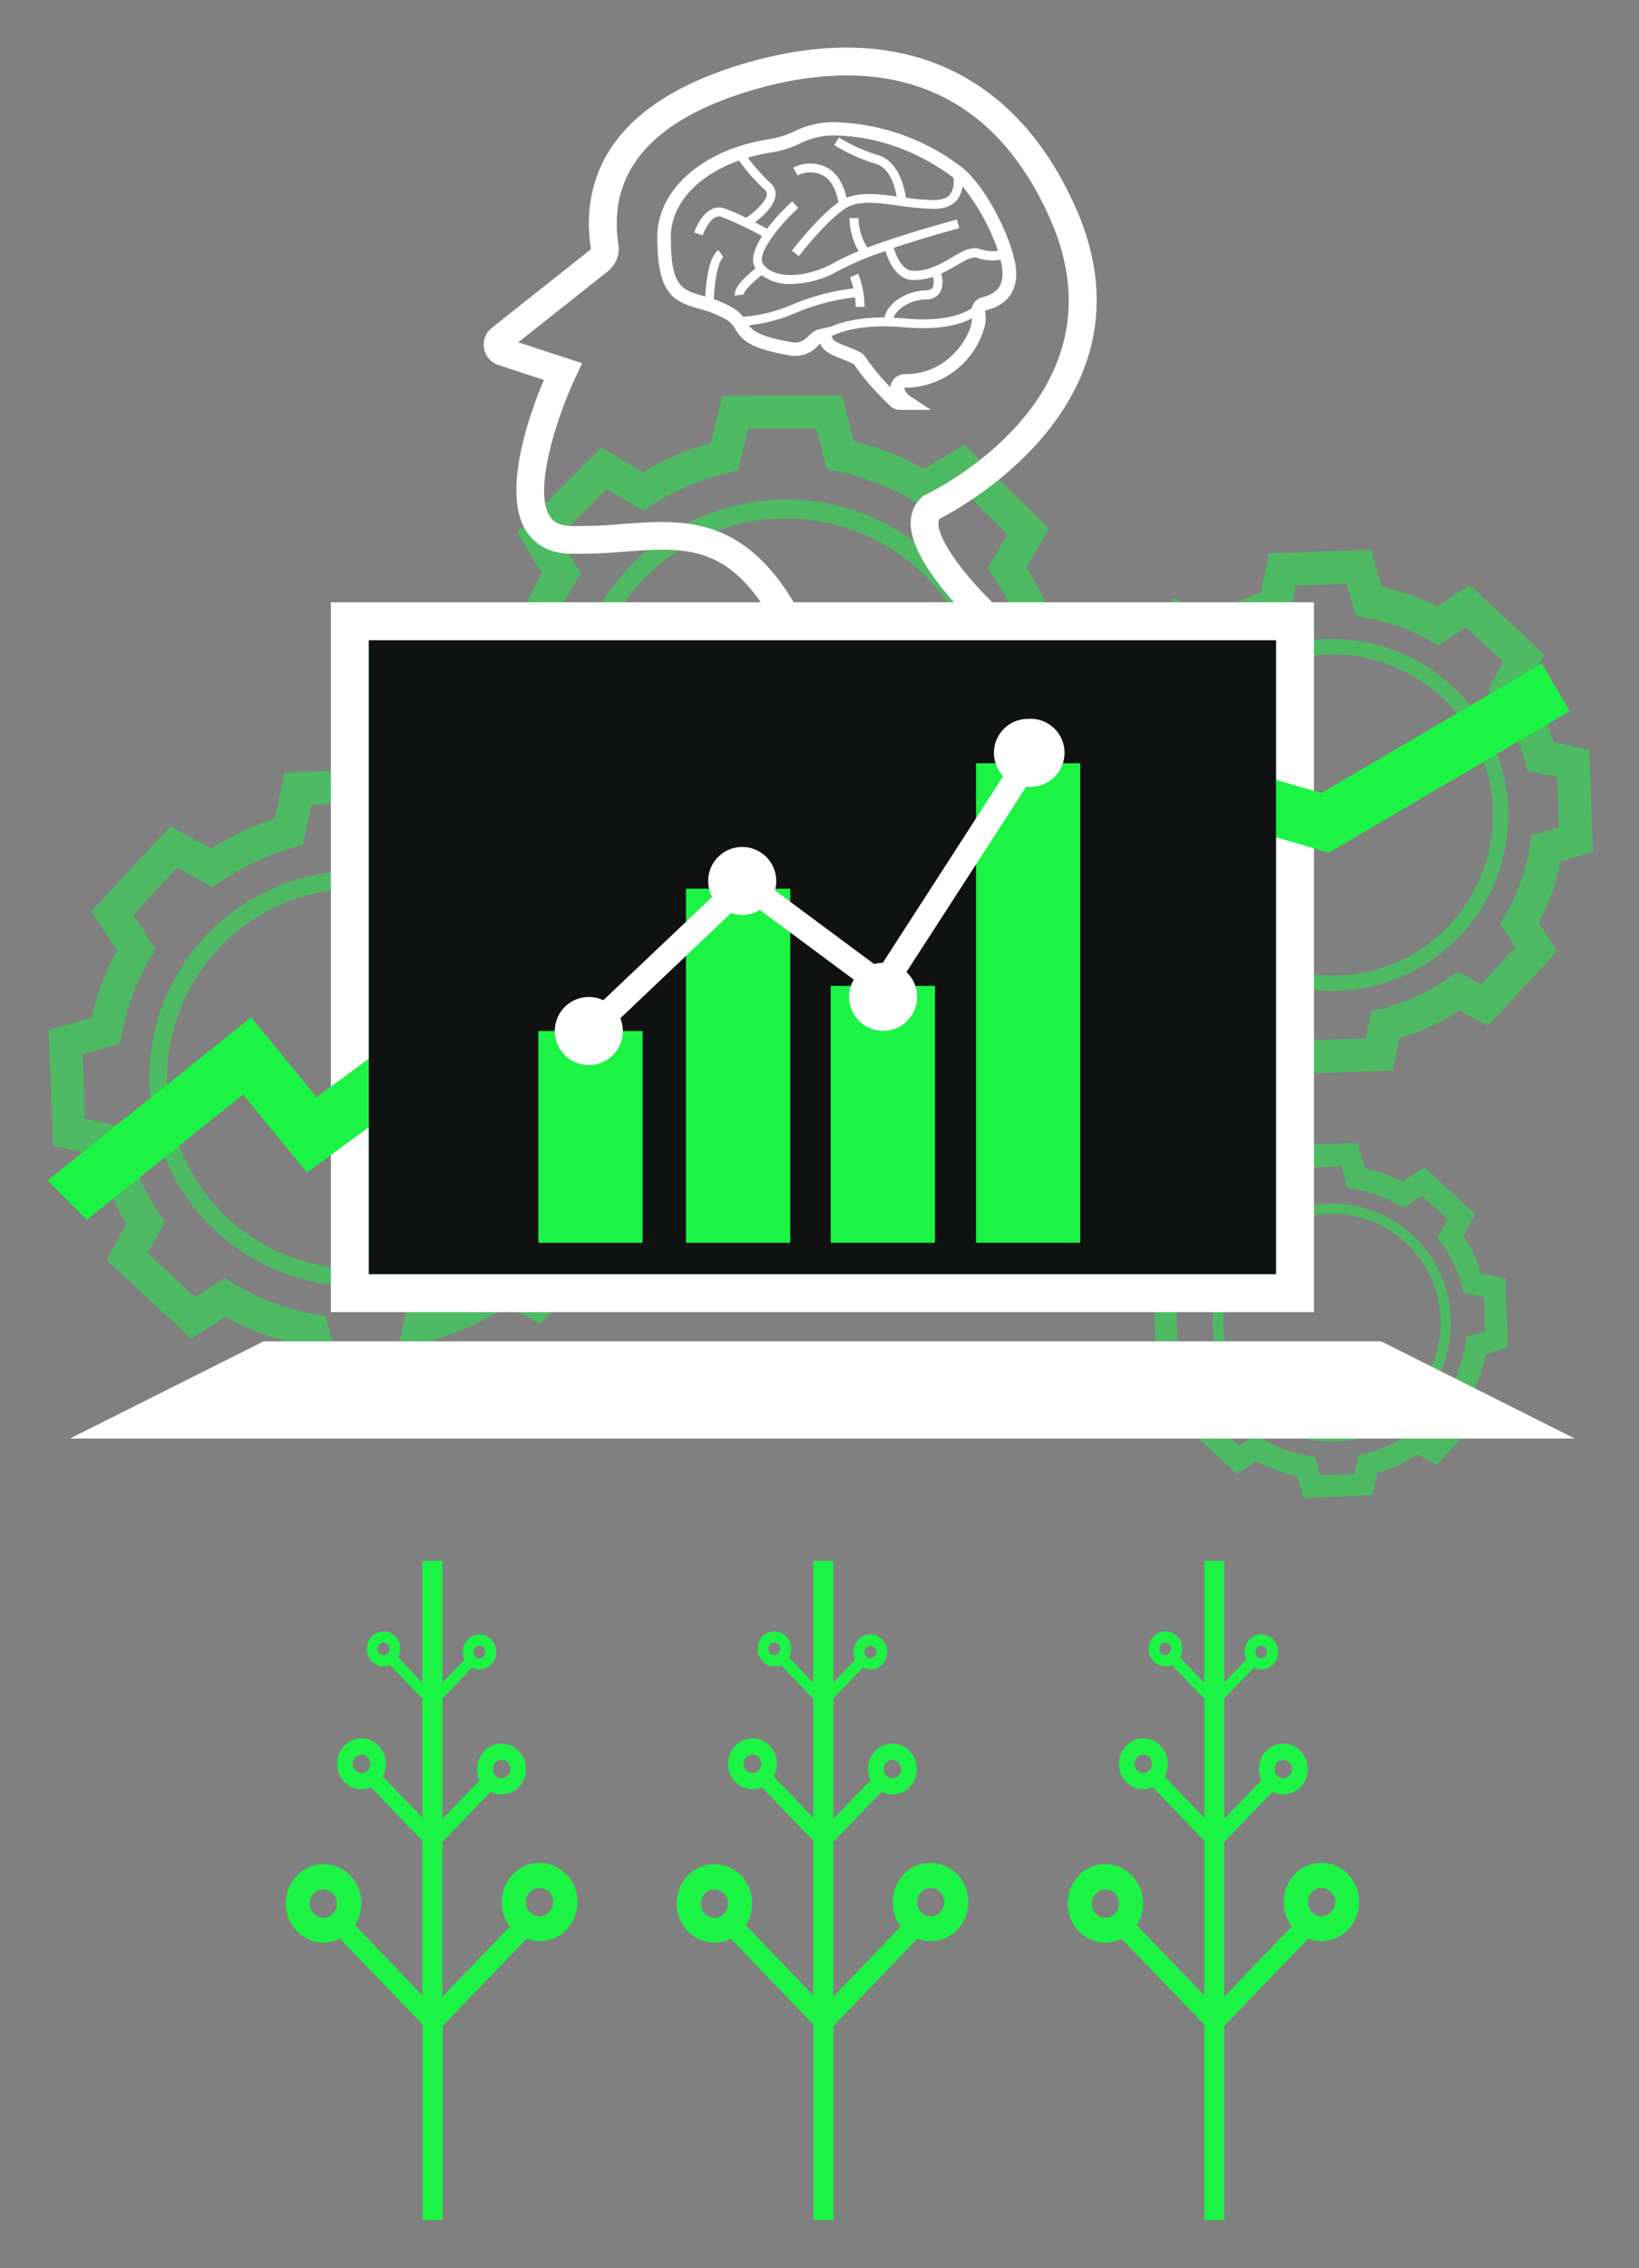 <svg id="Layer_1" data-name="Layer 1" xmlns="http://www.w3.org/2000/svg" viewBox="0 0 397 549"><rect x="0" y="0" width="397" height="549" fill="#808080" stroke="none"/><defs><style>.cls-1{opacity:0.5;}.cls-2{fill:#1cf445;}.cls-3{fill:#1dc5f2;}.cls-4{fill:#fff;}.cls-5{fill:#101111;}</style></defs><title>Inteligencia de cultivos</title><g class="cls-1"><path class="cls-2" d="M312.65,260l-2.25-7.71a55.56,55.56,0,0,1-14.66-5.5l-7,4.56-18.11-16.8,4.15-7.58a56.21,56.21,0,0,1-6.11-13.58l-8.85-1.88-.93-24.69,8.92-2.61a55.7,55.7,0,0,1,5-13.26l-5.25-8.07,16.81-18.12,8.44,4.63a55.32,55.32,0,0,1,12.57-5.85l2-9.59,24.69-.92,2.64,9a56.33,56.33,0,0,1,13.39,4.74l7.91-5.13,18.11,16.8-4.23,7.72a56.23,56.23,0,0,1,6.48,13.51l8.56,1.81.93,24.69L378,208.54a56.06,56.06,0,0,1-5.25,14.82l4.44,6.83-16.8,18.12-6.87-3.76A56,56,0,0,1,339,251.29l-1.66,7.83Zm-17.12-22.62,2.15,1.3a47.82,47.82,0,0,0,16.57,6.22l2.45.44,1.88,6.43,12.23-.45,1.39-6.55,2.42-.61A48.14,48.14,0,0,0,351,236.61l2-1.47,5.76,3.15,8.32-9-3.69-5.68,1.24-2.12a47.94,47.94,0,0,0,5.92-16.74l.39-2.51,6.67-2-.46-12.23L370,186.58l-.65-2.34a48.08,48.08,0,0,0-7.41-15.41l-1.49-2,3.64-6.64-9-8.33-6.68,4.34L346.33,155a48.13,48.13,0,0,0-15.46-5.46l-2.47-.42-2.28-7.8-12.23.45-1.74,8.19-2.34.64a48.14,48.14,0,0,0-14.59,6.8l-2,1.41-7.25-4-8.32,9,4.5,6.93-1.25,2.13a48.14,48.14,0,0,0-5.74,15.32l-.46,2.4-7.58,2.22.46,12.23,7.58,1.61.6,2.42a48.08,48.08,0,0,0,7,15.52l1.39,2L280.61,233l9,8.32Z"/><path class="cls-2" d="M353.93,226.26a42.6,42.6,0,1,1-4.16-61.9h0a42.64,42.64,0,0,1,5.85,60C355.08,225,354.51,225.63,353.93,226.26Zm-59.72-55.47c-.53.57-1,1.16-1.54,1.77a38.9,38.9,0,1,0,54.76-5.35h0A39,39,0,0,0,294.21,170.79Z"/></g><g class="cls-1"><path class="cls-2" d="M315.79,362.62l-1.52-5.22a37.71,37.71,0,0,1-9.92-3.72l-4.75,3.09L287.34,345.4l2.81-5.13a37.78,37.78,0,0,1-4.13-9.19l-6-1.27-.63-16.7,6-1.77a37.64,37.64,0,0,1,3.36-9l-3.55-5.46,11.37-12.25,5.71,3.13a37.58,37.58,0,0,1,8.5-4l1.38-6.48,16.7-.63,1.79,6.12a37.47,37.47,0,0,1,9.06,3.21l5.35-3.48,12.25,11.37-2.86,5.22a37.72,37.72,0,0,1,4.38,9.14l5.79,1.23.63,16.7-5.3,1.55a37.54,37.54,0,0,1-3.56,10l3,4.62-11.37,12.26-4.64-2.55a37.52,37.52,0,0,1-9.82,4.56l-1.13,5.3Zm-11.58-15.31,1.45.88a32.48,32.48,0,0,0,11.21,4.21l1.66.29,1.27,4.36,8.27-.31.94-4.43,1.64-.41a32.46,32.46,0,0,0,11.05-5.14l1.39-1L347,347.9l5.63-6.06L350.12,338l.83-1.44a32.55,32.55,0,0,0,4-11.32l.26-1.7,4.51-1.31-.31-8.28-4.83-1-.44-1.58a32.34,32.34,0,0,0-5-10.42l-1-1.39,2.46-4.49-6.07-5.63L340,292.34l-1.43-.8a32.73,32.73,0,0,0-10.46-3.69l-1.67-.28-1.54-5.28-8.27.31-1.18,5.53-1.59.44a32.59,32.59,0,0,0-9.87,4.6l-1.37.95-4.9-2.69-5.63,6.07,3.05,4.69-.85,1.44A32.48,32.48,0,0,0,290.41,314l-.31,1.63-5.13,1.5.31,8.27,5.12,1.09.41,1.64a32.53,32.53,0,0,0,4.73,10.5l.93,1.37-2.35,4.31,6.06,5.63Z"/><path class="cls-2" d="M343.71,339.76a28.81,28.81,0,1,1-2.81-41.87h0a28.84,28.84,0,0,1,4,40.56C344.49,338.9,344.11,339.34,343.71,339.76Zm-40.4-37.53c-.35.39-.7.79-1,1.2a26.32,26.32,0,1,0,37.05-3.61h0A26.37,26.37,0,0,0,303.31,302.23Z"/></g><g class="cls-1"><path class="cls-2" d="M75.11,334.45l-2.62-9a65.15,65.15,0,0,1-17.93-6.73l-8.18,5.32L25.81,305l4.84-8.83a65.39,65.39,0,0,1-7.49-16.64l-10.32-2.19-1.05-28,10.4-3A65.4,65.4,0,0,1,28.29,230l-6.12-9.42L41.25,200l9.85,5.4a65.4,65.4,0,0,1,15.44-7.19L68.92,187l28-1L100,196.52a65.43,65.43,0,0,1,16.44,5.81l9.21-6,20.57,19.09-4.94,9A65.34,65.34,0,0,1,149.25,241l10,2.12,1.05,28-9.13,2.67a65.41,65.41,0,0,1-6.42,18.11l5.17,8-19.08,20.57-8-4.38a65.46,65.46,0,0,1-17.74,8.24l-1.93,9.11ZM54.37,309.33l2.14,1.3a57.48,57.48,0,0,0,19.83,7.44l2.45.43L81,326.22l15.58-.59,1.66-7.84,2.42-.61a57.32,57.32,0,0,0,19.54-9.08l2.05-1.47,6.89,3.78L139.78,299l-4.42-6.8,1.23-2.13a57.36,57.36,0,0,0,7.09-20l.39-2.51,8-2.33-.59-15.57-8.57-1.82-.65-2.34A57.31,57.31,0,0,0,133.38,227l-1.49-2,4.35-7.94-11.43-10.6-8,5.2-2.11-1.19a57.71,57.71,0,0,0-18.5-6.53l-2.47-.42L91,194.19l-15.57.58-2.08,9.79L71,205.2a57.74,57.74,0,0,0-17.45,8.14l-2,1.4L42.88,210l-10.6,11.42,5.38,8.29-1.25,2.12a57.53,57.53,0,0,0-6.87,18.33l-.46,2.41L20,255.21l.58,15.58,9.06,1.92.61,2.42a57.36,57.36,0,0,0,8.35,18.58l1.38,2-4.18,7.63L47.25,314Z"/><path class="cls-2" d="M123.33,295.29a50.32,50.32,0,1,1-4.91-73.12h0A50.39,50.39,0,0,1,125.33,293C124.68,293.79,124,294.55,123.33,295.29ZM52.79,229.76c-.62.68-1.23,1.37-1.82,2.09a46,46,0,1,0,64.68-6.31h0A46,46,0,0,0,52.79,229.76Z"/></g><g class="cls-1"><path class="cls-2" d="M176.07,249.06l-2.39-9.41a67.62,67.62,0,0,1-18.54-7.71l-8.68,5.22-20.52-20.42,5.34-9A68,68,0,0,1,124.05,190l-10.63-2.65-.07-28.94,10.9-2.77a67.91,67.91,0,0,1,7-16.85l-6-10,20.42-20.51,10,6a68.23,68.23,0,0,1,16.46-7L175,95.8l29-.07,2.81,11.07a68,68,0,0,1,17,6.7l9.78-5.87,20.51,20.42-5.45,9.16a67.66,67.66,0,0,1,7.71,17.63l10.27,2.56.06,28.94-9.57,2.43a67.64,67.64,0,0,1-7.39,18.74l5.07,8.44-20.42,20.51-8.13-4.83a67.62,67.62,0,0,1-18.88,8L205,249Zm-20.79-26.53,2.1,1.37a59.76,59.76,0,0,0,20.4,8.49l2.44.52,2.06,8.13,16.48,0,2-8.12,2.44-.52a59.91,59.91,0,0,0,20.71-8.76l2.1-1.4,7.06,4.2,11.62-11.68-4.37-7.26,1.31-2.08a59.91,59.91,0,0,0,8.13-20.63l.48-2.49,8.4-2.14,0-16.47-8.87-2.21-.57-2.36a60,60,0,0,0-8.57-19.54l-1.42-2.11,4.83-8.11L232.34,117.7l-8.53,5.12-2.07-1.25a59.8,59.8,0,0,0-19.05-7.49l-2.45-.51-2.5-9.82-16.47,0-2.53,10.13-2.37.56a60.07,60.07,0,0,0-18.5,7.85l-2.08,1.33-8.85-5.27-11.62,11.68,5.31,8.83L139.3,141a60.06,60.06,0,0,0-7.84,18.86l-.54,2.39-9.55,2.43,0,16.47,9.37,2.34.52,2.44a60,60,0,0,0,8,19.68l1.31,2.07-4.63,7.8,11.67,11.62Z"/><path class="cls-2" d="M227.53,210.25A52.37,52.37,0,1,1,225.09,134h0a52.42,52.42,0,0,1,4.6,73.91Q228.64,209.14,227.53,210.25Zm-71-70.73c-.67.68-1.33,1.38-2,2.11a47.83,47.83,0,1,0,67.51-4.2h0A47.9,47.9,0,0,0,156.55,139.52Z"/></g><rect class="cls-3" x="84.74" y="150.38" width="228.93" height="162.63"/><path class="cls-4" d="M318.27,317.61H80.15V145.78H318.27ZM89.34,308.42H309.08V155H89.34Z"/><polygon class="cls-4" points="334.54 324.67 63.87 324.67 16.94 348.2 381.47 348.2 334.54 324.67"/><path class="cls-2" d="M137.16,453.69a8.92,8.92,0,0,0-12.94,0,9.78,9.78,0,0,0-.69,12.61l-16.37,17V445.84l11.68-12.13a5.76,5.76,0,0,0,6.82-1.16h0a6.33,6.33,0,0,0,0-8.7,5.78,5.78,0,0,0-8.38,0,6.31,6.31,0,0,0-1.11,7.07l-9,9.36V411.11l7.19-7.47a3.8,3.8,0,0,0,1.79.45,4,4,0,0,0,2.87-1.23h0a4.33,4.33,0,0,0,0-6,3.94,3.94,0,0,0-5.74,0,4.34,4.34,0,0,0-.76,4.84l-5.35,5.55V377.81h-4.85v29.51l-5.9-6.13a4.35,4.35,0,0,0-.63-5.08,4,4,0,0,0-5.74,0,4.33,4.33,0,0,0,0,6,3.93,3.93,0,0,0,2.87,1.24,3.8,3.8,0,0,0,1.56-.33l7.84,8.15V440L92.7,430a6.35,6.35,0,0,0-.94-7.42,5.78,5.78,0,0,0-8.38,0,6.33,6.33,0,0,0,0,8.7,5.79,5.79,0,0,0,4.19,1.8,5.67,5.67,0,0,0,2.28-.47l12.46,12.94V483L86,466a9.77,9.77,0,0,0-1.15-12,8.91,8.91,0,0,0-12.93,0,9.75,9.75,0,0,0,0,13.43,8.93,8.93,0,0,0,6.46,2.78,8.81,8.81,0,0,0,4-.94l20,20.78v47.32h4.85v-47l20.33-21.12a8.85,8.85,0,0,0,9.67-2.17h0a9.78,9.78,0,0,0,0-13.43ZM120,426.63a2.08,2.08,0,0,1,3,0,2.27,2.27,0,0,1,0,3.14h0a2.08,2.08,0,0,1-3,0A2.29,2.29,0,0,1,120,426.63ZM115.1,398.8a1.47,1.47,0,0,1,1-.44,1.43,1.43,0,0,1,1,.44,1.54,1.54,0,0,1,.43,1.08,1.51,1.51,0,0,1-.43,1.07h0a1.4,1.4,0,0,1-1,.45,1.44,1.44,0,0,1-1-.45A1.57,1.57,0,0,1,115.1,398.8Zm-23.23,1.37a1.56,1.56,0,0,1,0-2.15,1.42,1.42,0,0,1,2.07,0,1.57,1.57,0,0,1,0,2.15,1.44,1.44,0,0,1-2.07,0Zm-5.81,28.34a2.3,2.3,0,0,1,0-3.14,2.08,2.08,0,0,1,3,0,2.29,2.29,0,0,1,0,3.14,2.08,2.08,0,0,1-3,0ZM76,463.19a3.45,3.45,0,0,1-1-2.42,3.49,3.49,0,0,1,1-2.42,3.21,3.21,0,0,1,4.66,0,3.52,3.52,0,0,1,0,4.84,3.2,3.2,0,0,1-4.67,0Zm57-.37h0a3.19,3.19,0,0,1-4.66,0,3.51,3.51,0,0,1,0-4.84,3.21,3.21,0,0,1,4.66,0,3.5,3.5,0,0,1,1,2.42A3.46,3.46,0,0,1,133,462.82Z"/><path class="cls-2" d="M231.84,453.69a8.91,8.91,0,0,0-12.93,0,9.79,9.79,0,0,0-.7,12.61l-16.36,17V445.84l11.68-12.13a5.76,5.76,0,0,0,6.82-1.16h0a6.33,6.33,0,0,0,0-8.7,5.78,5.78,0,0,0-8.38,0,6.33,6.33,0,0,0-1.12,7.07l-9,9.36V411.11l7.18-7.47a3.86,3.86,0,0,0,1.79.45,3.92,3.92,0,0,0,2.87-1.23h0a4.33,4.33,0,0,0,0-6,3.94,3.94,0,0,0-5.74,0,4.32,4.32,0,0,0-.75,4.84l-5.35,5.55V377.81H197v29.51l-5.9-6.13a4.33,4.33,0,0,0-.64-5.08,4,4,0,0,0-5.74,0,4.33,4.33,0,0,0,0,6,4,4,0,0,0,2.87,1.24,3.73,3.73,0,0,0,1.56-.33l7.85,8.15V440l-9.62-10a6.33,6.33,0,0,0-.93-7.42,5.78,5.78,0,0,0-8.38,0,6.33,6.33,0,0,0,0,8.7,5.79,5.79,0,0,0,4.19,1.8,5.71,5.71,0,0,0,2.28-.47L197,445.56V483l-16.34-17a9.78,9.78,0,0,0-1.15-12,8.92,8.92,0,0,0-12.94,0,9.78,9.78,0,0,0,0,13.43,9,9,0,0,0,6.47,2.78,8.8,8.8,0,0,0,4-.94l20,20.78v47.32h4.85v-47l20.33-21.12a8.84,8.84,0,0,0,9.66-2.17h0a9.75,9.75,0,0,0,0-13.43Zm-17.19-27.06a2.08,2.08,0,0,1,3,0,2.3,2.3,0,0,1,0,3.14h0a2.08,2.08,0,0,1-3,0A2.29,2.29,0,0,1,214.65,426.63Zm-4.86-27.83a1.44,1.44,0,0,1,2.07,0,1.54,1.54,0,0,1,.43,1.08,1.51,1.51,0,0,1-.43,1.07h0a1.42,1.42,0,0,1-2.07,0A1.57,1.57,0,0,1,209.79,398.8Zm-23.23,1.37a1.56,1.56,0,0,1,0-2.15,1.4,1.4,0,0,1,1-.45,1.44,1.44,0,0,1,1,.45,1.57,1.57,0,0,1,0,2.15,1.47,1.47,0,0,1-1,.44A1.43,1.43,0,0,1,186.56,400.17Zm-5.81,28.34a2.27,2.27,0,0,1,0-3.14,2.08,2.08,0,0,1,3,0,2.29,2.29,0,0,1,0,3.14,2.08,2.08,0,0,1-3,0Zm-10,34.68a3.46,3.46,0,0,1-1-2.42,3.5,3.5,0,0,1,1-2.42,3.21,3.21,0,0,1,4.66,0,3.51,3.51,0,0,1,0,4.84,3.19,3.19,0,0,1-4.66,0Zm57-.37h0a3.19,3.19,0,0,1-4.66,0,3.51,3.51,0,0,1,0-4.84,3.21,3.21,0,0,1,4.66,0,3.49,3.49,0,0,1,1,2.42A3.45,3.45,0,0,1,227.71,462.82Z"/><path class="cls-2" d="M326.53,453.69a8.91,8.91,0,0,0-12.93,0,9.77,9.77,0,0,0-.7,12.61l-16.37,17V445.84l11.69-12.13a5.74,5.74,0,0,0,6.81-1.16h0a6.31,6.31,0,0,0,0-8.7,5.77,5.77,0,0,0-8.37,0,6.33,6.33,0,0,0-1.12,7.07l-9,9.36V411.11l7.19-7.47a3.83,3.83,0,0,0,1.79.45,3.93,3.93,0,0,0,2.87-1.23h0a4.33,4.33,0,0,0,0-6,3.94,3.94,0,0,0-5.74,0,4.32,4.32,0,0,0-.75,4.84l-5.36,5.55V377.81h-4.84v29.51l-5.91-6.13a4.35,4.35,0,0,0-.63-5.08,4,4,0,0,0-5.74,0,4.33,4.33,0,0,0,0,6,3.93,3.93,0,0,0,2.87,1.24,3.8,3.8,0,0,0,1.56-.33l7.85,8.15V440l-9.62-10a6.34,6.34,0,0,0-.94-7.42,5.77,5.77,0,0,0-8.37,0,6.31,6.31,0,0,0,0,8.7,5.75,5.75,0,0,0,4.18,1.8,5.67,5.67,0,0,0,2.28-.47l12.47,12.94V483l-16.34-17a9.78,9.78,0,0,0-1.16-12,8.91,8.91,0,0,0-12.93,0,9.75,9.75,0,0,0,0,13.43,8.93,8.93,0,0,0,6.47,2.78,8.8,8.8,0,0,0,3.95-.94l20,20.78v47.32h4.84v-47l20.34-21.12a8.82,8.82,0,0,0,3.19.61,9,9,0,0,0,6.47-2.78h0a9.75,9.75,0,0,0,0-13.43Zm-17.2-27.06a2.08,2.08,0,0,1,3,0,2.27,2.27,0,0,1,0,3.14h0a2.08,2.08,0,0,1-3,0A2.29,2.29,0,0,1,309.33,426.63Zm-4.85-27.83a1.43,1.43,0,0,1,1-.44,1.47,1.47,0,0,1,1,.44,1.57,1.57,0,0,1,.42,1.08,1.55,1.55,0,0,1-.42,1.07h0a1.44,1.44,0,0,1-1,.45,1.4,1.4,0,0,1-1-.45A1.57,1.57,0,0,1,304.48,398.8Zm-23.24,1.37a1.56,1.56,0,0,1,0-2.15,1.44,1.44,0,0,1,1-.45,1.4,1.4,0,0,1,1,.45,1.57,1.57,0,0,1,0,2.15,1.43,1.43,0,0,1-1,.44A1.47,1.47,0,0,1,281.24,400.17Zm-5.81,28.34a2.3,2.3,0,0,1,0-3.14,2.08,2.08,0,0,1,3,0,2.27,2.27,0,0,1,0,3.14,2.08,2.08,0,0,1-3,0Zm-10,34.68a3.42,3.42,0,0,1-1-2.42,3.45,3.45,0,0,1,1-2.42,3.21,3.21,0,0,1,4.66,0,3.53,3.53,0,0,1,0,4.84,3.19,3.19,0,0,1-4.66,0Zm57-.37h0a3.19,3.19,0,0,1-4.66,0,3.53,3.53,0,0,1,0-4.84,3.21,3.21,0,0,1,4.66,0,3.45,3.45,0,0,1,1,2.42A3.42,3.42,0,0,1,322.39,462.82Z"/><path class="cls-4" d="M232.67,40.26a52.75,52.75,0,0,0-31.28-10.69,21.42,21.42,0,0,0-9,2.23,21.71,21.71,0,0,1-5.68,1.83c-16.19,2.35-27.5,12.11-27.5,23.74,0,13.74,3.8,15.54,10,17.32a28.06,28.06,0,0,1,6.53,2.56,5.74,5.74,0,0,1,2.37,2.43c1.63,2.67,3.52,4.68,13.09,6.34a7.45,7.45,0,0,0,7-2.4l.46-.42c.86,2,3,2.8,5.18,3.66.65.26,1.34.53,2.07.85q.51.23,1,.51s0,0,.09.1c2.27,3.66,6.74,8.13,8.56,9.89a3.5,3.5,0,0,0,2.43,1h7.51l-4.57-3A4.12,4.12,0,0,1,219,94a.41.41,0,0,1,.34-.15h0a20.12,20.12,0,0,0,19.13-14.67,8,8,0,0,0,.11-3.83s.08-.19.24-.23c4.87-1.22,7.34-4.26,7.34-9C246.11,59.62,239,44.94,232.67,40.26Zm-45.5-3.41a24.37,24.37,0,0,0,6.49-2.06,18.49,18.49,0,0,1,7.73-2c13,0,23.12,5.47,29.36,10.06l.15.13a5.53,5.53,0,0,1-.66,3.94c-.74,1-2.07,1.5-4,1.5a51.85,51.85,0,0,1-6.83-.57c-.33-2.38-1.66-8.79-6.76-10.31a41.23,41.23,0,0,1-9.42-4.24l-1.18,1.81a42.11,42.11,0,0,0,10,4.51c3.51,1,4.74,5.63,5.13,7.93-4.52-.6-8.78-1.06-12.1.33-.49-2.08-1.75-5.74-4.75-7.3a9,9,0,0,0-8.22,0l1.08,1.88a6.82,6.82,0,0,1,6.14,0c2.54,1.33,3.49,5,3.77,6.51-5.06,3.57-11,11.36-11.31,11.7l1.72,1.32c.07-.09,6.5-8.47,11.36-11.61,3-1.94,7.83-1.29,12.94-.59a65.34,65.34,0,0,0,8.45.76c2.63,0,4.56-.8,5.73-2.39a6.26,6.26,0,0,0,1.12-3.09,51.81,51.81,0,0,1,8.63,15.63,9.09,9.09,0,0,1-4.33-.4c-2.17-.74-4.33.53-6.83,2s-5.65,3.36-9.39,3.26c-2.69,0-4.17-3.79-4.72-5.57,7.86-2.62,15.75-4.72,15.88-4.75l-.55-2.1c-.66.18-12.54,3.34-21.71,6.8a14,14,0,0,1-2.15-7.16h-2.16A16,16,0,0,0,208,60.8a47.39,47.39,0,0,0-5.66,2.64c-7.06,4-15.09,4.21-17.55.36-1.55-2.43,4.08-9.34,8.57-13.46l-1.47-1.6a53,53,0,0,0-6.09,6.63c-.62-.34-1.68-.91-2.94-1.55,1.87-1.43,4.78-4,5-6.57a3.47,3.47,0,0,0-1.23-2.94,42.86,42.86,0,0,1-5.47-6.14A44,44,0,0,1,187.17,36.85Zm11.15,42.88a5,5,0,0,0-2.39,1.52c-1.06,1-2.06,1.93-4.17,1.57-7.52-1.31-9.36-2.66-10.37-4.07a39.71,39.71,0,0,0,11.71-3.17,51.62,51.62,0,0,1,14-3.61,15.76,15.76,0,0,1,.14,2.31l2.17,0a22.32,22.32,0,0,0-1.52-8l-2,.84a19.63,19.63,0,0,1,.83,2.7,53.16,53.16,0,0,0-14.48,3.77A37.33,37.33,0,0,1,180,76.69a8.87,8.87,0,0,0-2.67-2.27,25.57,25.57,0,0,0-4.42-2c.16-4,.9-9.12,2.32-10.17L174,60.53c-2.38,1.76-3,7.85-3.17,11.24l-.69-.2c-5.09-1.47-7.65-2.21-7.65-14.2,0-8,6.5-14.94,16.52-18.5a46,46,0,0,0,6.21,7.06,1.3,1.3,0,0,1,.51,1.15c-.13,1.73-2.95,4.23-5,5.64a52.66,52.66,0,0,0-5.19-2.26,4.07,4.07,0,0,0-3.19.19c-2.68,1.31-4.06,5.21-4.2,5.65l2.05.69c.32-1,1.51-3.61,3.1-4.39a1.86,1.86,0,0,1,1.53-.09,87,87,0,0,1,9.77,4.64C182.76,60,181.68,62.9,183,65l0,0c-2.1,1.61-5.31,4.46-5,6.56l2.15-.29c-.06-.69,1.94-2.8,4.34-4.65a11.3,11.3,0,0,0,7.16,2.13,24.38,24.38,0,0,0,11.82-3.41,71.79,71.79,0,0,1,11-4.56c.7,2.26,2.64,7,6.75,7h.21a14.65,14.65,0,0,0,4.55-.75,3.71,3.71,0,0,1-.07,2.59c-.1.16-.4.64-1.68.67-4.83.13-9.25,3.13-10,6.54-6.52,0-10.65,1.23-12.9,2.21l-1.83.42C199.07,79.57,198.69,79.66,198.32,79.73Zm37-1.38c-1.19,4.72-6.58,12.21-16,12.21h0A3.66,3.66,0,0,0,216.33,92a3.48,3.48,0,0,0-.66,1.72,49.41,49.41,0,0,1-5.94-7.16,3.5,3.5,0,0,0-1.28-1.23c-.43-.24-.86-.45-1.28-.64-.77-.34-1.51-.63-2.19-.89-2.61-1-3.39-1.45-3.5-2.48,2.07-1,7.55-3,17.61-2.1,8.75.8,13.75-.78,16.37-2.18A7,7,0,0,1,235.27,78.35ZM238,71.93a3.54,3.54,0,0,0-2.63,2.68c-1.75,1.2-6.37,3.38-16.07,2.49-1-.1-2-.15-2.88-.19.76-2.11,4-4.33,7.82-4.43a3.88,3.88,0,0,0,3.46-1.69,5.89,5.89,0,0,0,.26-4.55,39.92,39.92,0,0,0,3.72-2c2.05-1.2,3.81-2.24,5-1.82a11.23,11.23,0,0,0,5.65.45,13.65,13.65,0,0,1,.5,3.18C242.86,69.32,241.4,71.08,238,71.93Z"/><path class="cls-4" d="M190.87,153.38a3.35,3.35,0,0,1-3-1.75c-10.89-20-21.7-19.23-36.67-18.1a119.73,119.73,0,0,1-13.32.49c-6-.21-9-3.2-10.55-5.67-5.78-9.48,1-28.37,4.41-36.38l-11-3.61a5.19,5.19,0,0,1-1.61-9L143,60.43a.28.28,0,0,0,.12-.23c-2.28-15.06,2.57-35.12,38.62-45.24C218,4.79,246,17.36,260.58,50.34c20.34,46-26.86,72.11-33,75.24a1.85,1.85,0,0,0-.27,1.1c0,4.72,7.9,14.26,13.51,19.54a3.36,3.36,0,1,1-4.6,4.9c-1.6-1.5-15.62-15-15.63-24.43a8.42,8.42,0,0,1,2.62-6.28l.39-.36.48-.23c2-1,49.26-23.87,30.31-66.76C237.7,15.18,206.67,15,183.59,21.43c-25.15,7.06-36.53,19.76-33.8,37.76a7,7,0,0,1-2.59,6.51L125.54,82.85,141,87.92l-1.61,3.44c-4.5,9.56-10.19,27.11-6.29,33.49.61,1,1.79,2.34,5,2.46a110.67,110.67,0,0,0,12.58-.48c14.79-1.12,30.11-2.28,43.07,21.59a3.36,3.36,0,0,1-1.34,4.56A3.42,3.42,0,0,1,190.87,153.38Z"/><polygon class="cls-2" points="21.04 295.24 58.88 264.92 74.37 283.83 154.94 224.74 202.88 237.96 265.89 190.13 321.87 206.39 380.23 172.14 373.47 160.61 320.07 191.95 263.16 175.42 200.06 223.32 152.25 210.13 76.68 265.56 60.85 246.22 11.53 285.74 21.04 295.24"/><rect class="cls-5" x="89.34" y="154.97" width="219.74" height="153.44"/><rect class="cls-2" x="130.4" y="249.56" width="25.25" height="51.26"/><rect class="cls-2" x="166.16" y="215.11" width="25.25" height="85.71"/><rect class="cls-2" x="201.22" y="238.64" width="25.25" height="62.17"/><rect class="cls-2" x="236.42" y="184.75" width="25.25" height="116.06"/><path class="cls-4" d="M249,174a8.23,8.23,0,0,0-6,13.88l-29.17,45.17a8.59,8.59,0,0,0-2.11.29L187.7,215.52a8,8,0,0,0,.32-2.26,8.24,8.24,0,1,0-15.52,3.85l-26.37,25a8.15,8.15,0,0,0-4-.77,8.24,8.24,0,1,0,8.72,7.73,8,8,0,0,0-.59-2.6L177.08,221a8.32,8.32,0,0,0,2.7.46,8.12,8.12,0,0,0,4.28-1.21l22.74,16.87a8.24,8.24,0,1,0,12.76-1.84l29-44.84.52,0A8.24,8.24,0,1,0,249,174Z"/></svg>